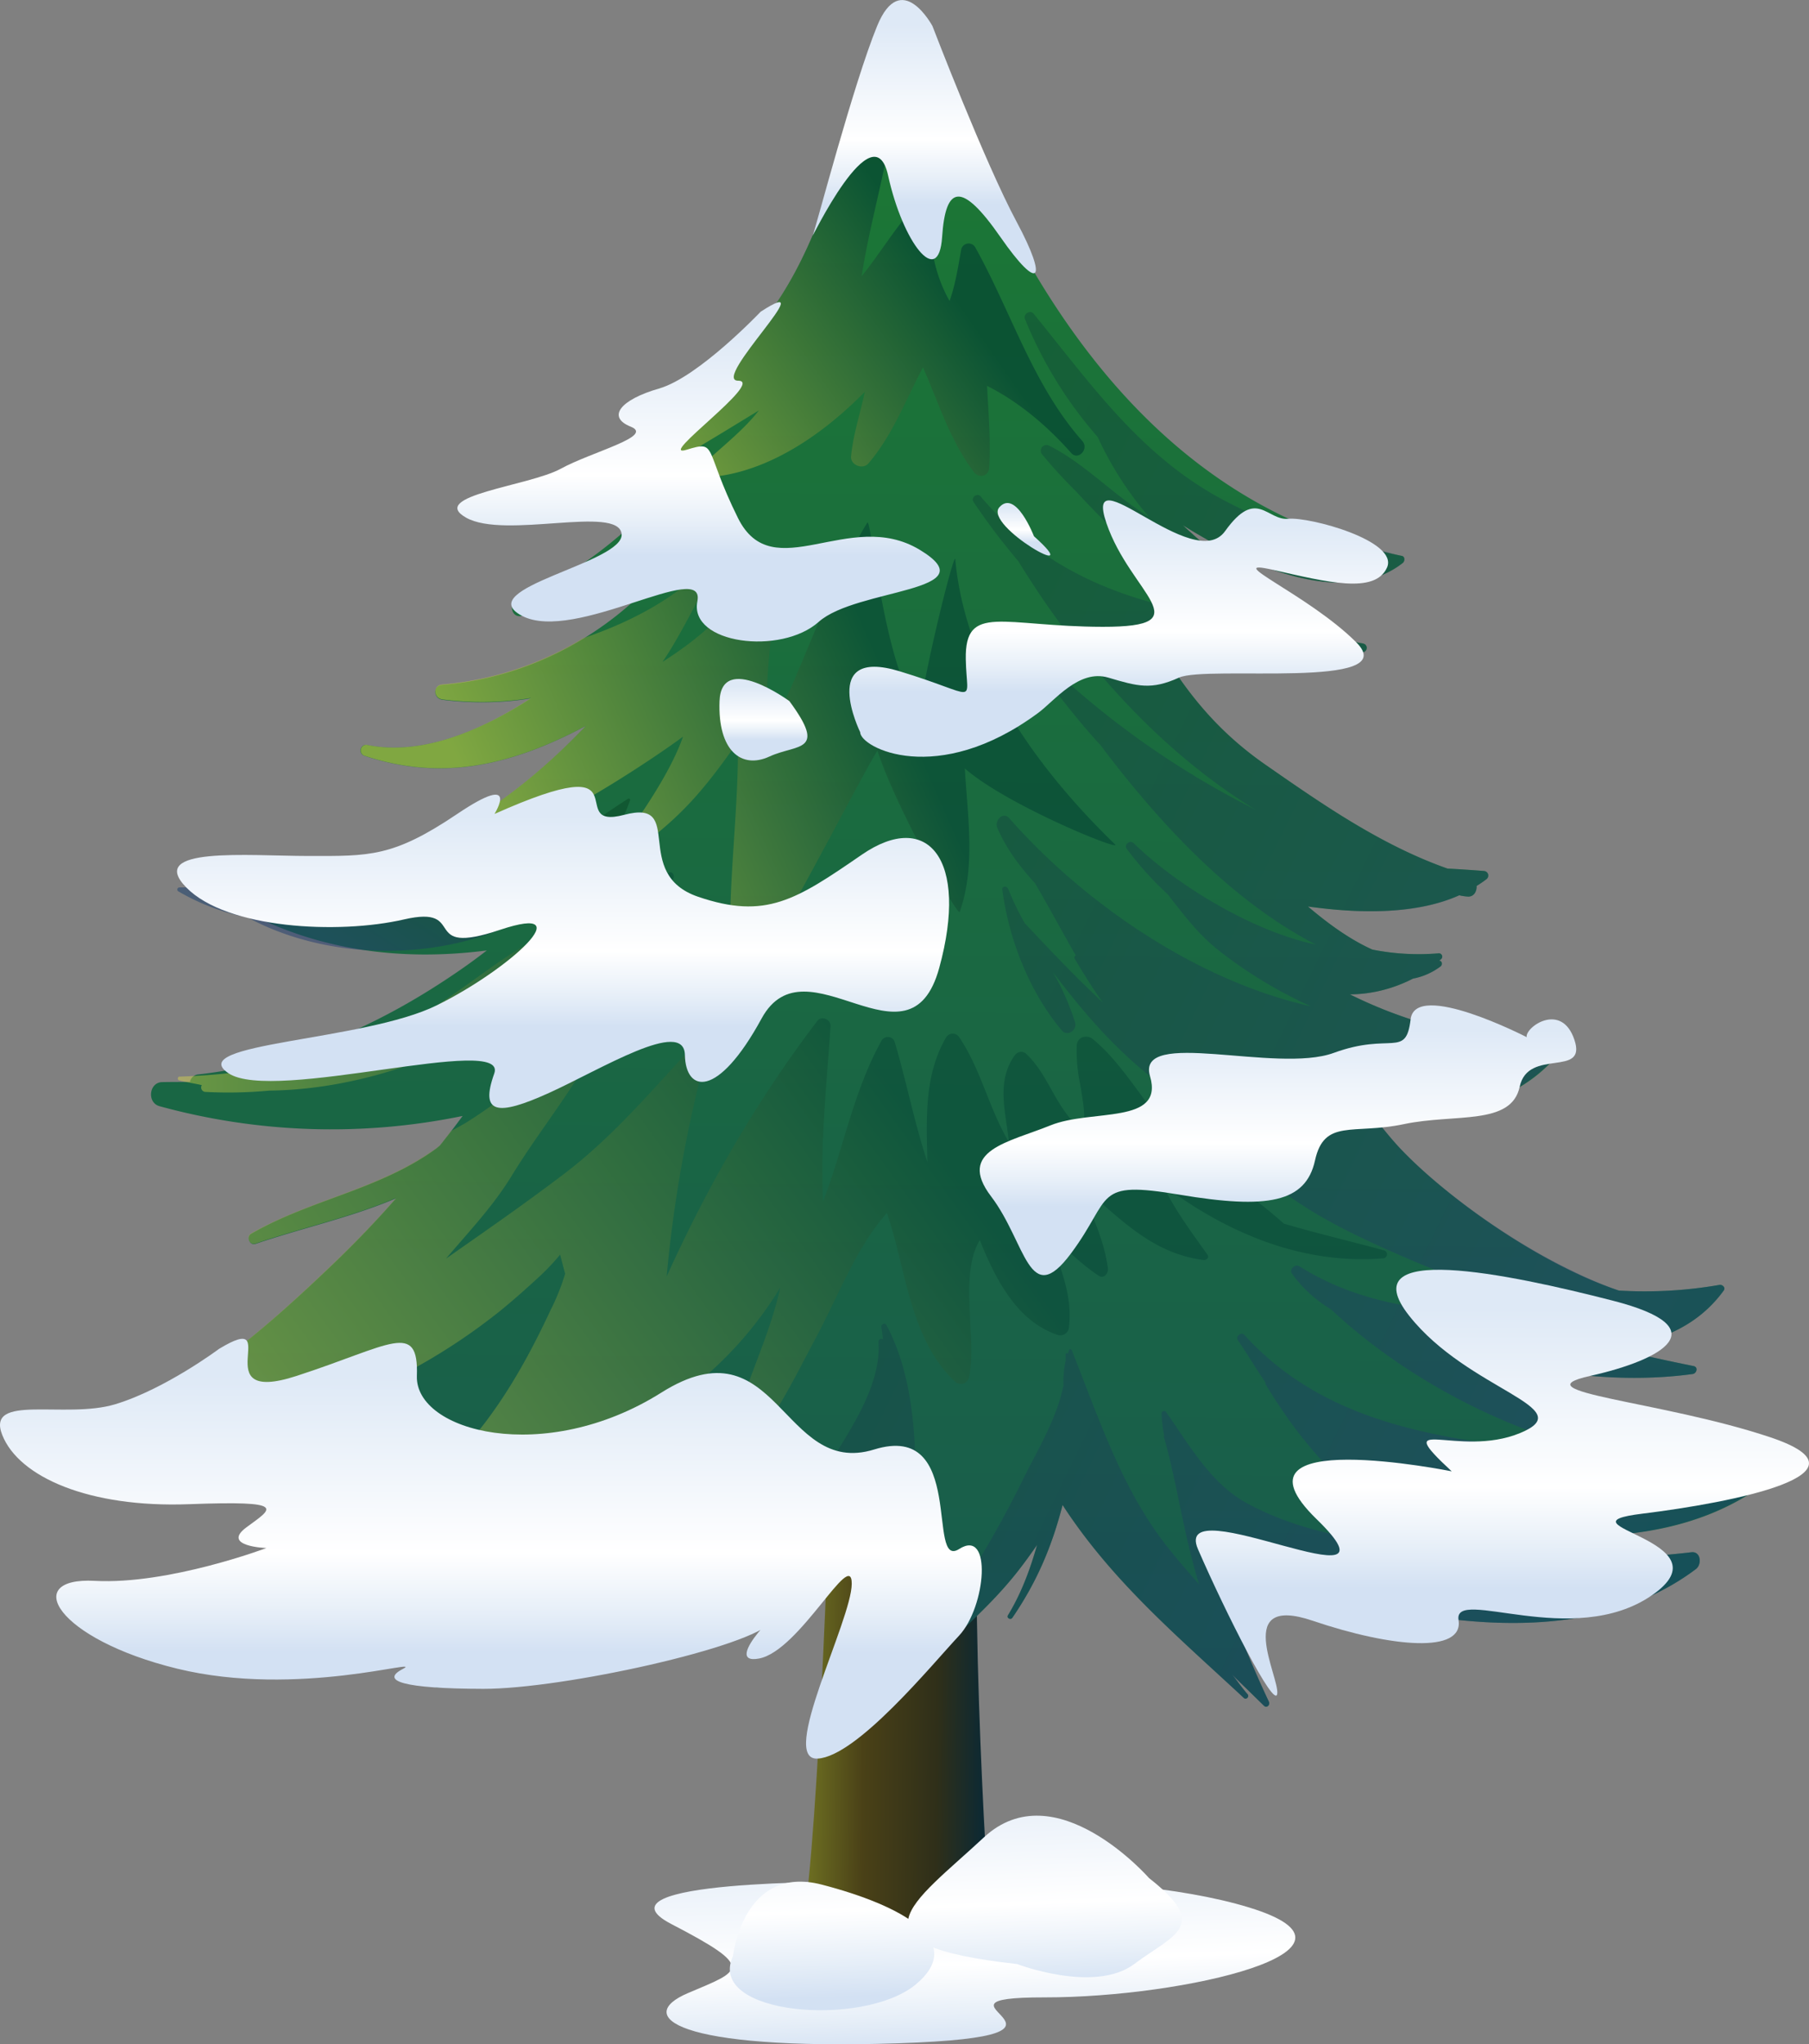 <svg xmlns="http://www.w3.org/2000/svg" xmlns:xlink="http://www.w3.org/1999/xlink" viewBox="0 0 636.55 719.11"><rect x="0" y="0" width="636.55" height="719.11" fill="#808080" stroke="none"/><defs><style>.cls-1{isolation:isolate;}.cls-2{mix-blend-mode:multiply;fill:url(#linear-gradient);}.cls-3{fill:url(#linear-gradient-2);}.cls-4{fill:url(#linear-gradient-3);}.cls-10,.cls-5{opacity:0.5;}.cls-5,.cls-6,.cls-7,.cls-8{mix-blend-mode:screen;}.cls-5{fill:url(#linear-gradient-4);}.cls-6{opacity:0.6;fill:url(#linear-gradient-5);}.cls-7,.cls-8,.cls-9{opacity:0.4;}.cls-7{fill:url(#linear-gradient-6);}.cls-8{fill:url(#linear-gradient-7);}.cls-9{fill:url(#linear-gradient-8);}.cls-10{fill:url(#linear-gradient-9);}.cls-11{fill:url(#linear-gradient-10);}.cls-12{fill:url(#linear-gradient-11);}.cls-13{fill:url(#linear-gradient-12);}.cls-14{fill:url(#linear-gradient-13);}.cls-15{fill:url(#linear-gradient-14);}.cls-16{fill:url(#linear-gradient-15);}.cls-17{fill:url(#linear-gradient-16);}.cls-18{fill:url(#linear-gradient-17);}.cls-19{fill:url(#linear-gradient-18);}.cls-20{fill:url(#linear-gradient-19);}.cls-21{fill:url(#linear-gradient-20);}</style><linearGradient id="linear-gradient" x1="341.58" y1="636" x2="344.97" y2="720.17" gradientTransform="translate(0.69 0.55) rotate(0.07)" gradientUnits="userSpaceOnUse"><stop offset="0" stop-color="#dee9f6"/><stop offset="0.64" stop-color="#fff"/><stop offset="0.85" stop-color="#e7eff8"/><stop offset="1" stop-color="#d3e1f3"/></linearGradient><linearGradient id="linear-gradient-2" x1="-2004.87" y1="3976.12" x2="-1939.87" y2="3976.12" gradientTransform="translate(2318.38 -3374.22) rotate(0.42)" gradientUnits="userSpaceOnUse"><stop offset="0" stop-color="#6d6f22"/><stop offset="0.3" stop-color="#4a4117"/><stop offset="0.7" stop-color="#2f2f19"/><stop offset="1" stop-color="#062838"/></linearGradient><linearGradient id="linear-gradient-3" x1="-1969.9" y1="4004.2" x2="-1969.9" y2="3390.4" gradientTransform="translate(2318.38 -3374.22) rotate(0.42)" gradientUnits="userSpaceOnUse"><stop offset="0.01" stop-color="#185b4e"/><stop offset="1" stop-color="#1c7933"/></linearGradient><linearGradient id="linear-gradient-4" x1="-2111.58" y1="3698.34" x2="-1973.77" y2="3636.19" gradientTransform="translate(2318.38 -3374.22) rotate(0.42)" gradientUnits="userSpaceOnUse"><stop offset="0" stop-color="#e5e244"/><stop offset="0.99" stop-color="#003e31"/></linearGradient><linearGradient id="linear-gradient-5" x1="-2088.9" y1="3571.51" x2="-1962.31" y2="3482.53" xlink:href="#linear-gradient-4"/><linearGradient id="linear-gradient-6" x1="-2170.91" y1="3950.25" x2="-1956.37" y2="3793.64" xlink:href="#linear-gradient-4"/><linearGradient id="linear-gradient-7" x1="-2227.9" y1="3735.57" x2="-2053.89" y2="3735.57" xlink:href="#linear-gradient-4"/><linearGradient id="linear-gradient-8" x1="-2127.81" y1="3712.61" x2="-1606.27" y2="3962.57" gradientTransform="translate(2318.38 -3374.22) rotate(0.42)" gradientUnits="userSpaceOnUse"><stop offset="0" stop-color="#074623"/><stop offset="0.71" stop-color="#233972"/><stop offset="1" stop-color="#024063"/></linearGradient><linearGradient id="linear-gradient-9" x1="-2132.88" y1="3663.35" x2="-2186.29" y2="3748.31" xlink:href="#linear-gradient-8"/><linearGradient id="linear-gradient-10" x1="245.35" y1="116.15" x2="245.35" y2="194.54" xlink:href="#linear-gradient"/><linearGradient id="linear-gradient-11" x1="197.81" y1="286.18" x2="197.81" y2="360.38" xlink:href="#linear-gradient"/><linearGradient id="linear-gradient-12" x1="449.46" y1="361.07" x2="449.46" y2="423.45" xlink:href="#linear-gradient"/><linearGradient id="linear-gradient-13" x1="393.24" y1="183.08" x2="393.24" y2="242.35" xlink:href="#linear-gradient"/><linearGradient id="linear-gradient-14" x1="268.24" y1="240.55" x2="268.24" y2="259.38" xlink:href="#linear-gradient"/><linearGradient id="linear-gradient-15" x1="359.84" y1="177.64" x2="359.84" y2="189.76" xlink:href="#linear-gradient"/><linearGradient id="linear-gradient-16" x1="324.6" y1="7.71" x2="324.6" y2="70.85" xlink:href="#linear-gradient"/><linearGradient id="linear-gradient-17" x1="172.68" y1="483.57" x2="172.68" y2="580.39" xlink:href="#linear-gradient"/><linearGradient id="linear-gradient-18" x1="528.6" y1="458.99" x2="528.6" y2="557.43" xlink:href="#linear-gradient"/><linearGradient id="linear-gradient-19" x1="365.36" y1="615" x2="368.73" y2="698.62" xlink:href="#linear-gradient"/><linearGradient id="linear-gradient-20" x1="290.05" y1="618.02" x2="293.42" y2="701.67" xlink:href="#linear-gradient"/></defs><title>tree</title><g class="cls-1"><g id="Calque_2" data-name="Calque 2"><g id="Calque_1-2" data-name="Calque 1"><path class="cls-2" d="M299.41,662s-93.12-.71-63.17,14.85,24.74,16.25,5.81,24.3-4.74,20.22,73.89,17.65,2.68-16.2,51.69-16.15S488.3,685.92,439.47,671,299.41,662,299.41,662Z"/><path class="cls-3" d="M292.83,497.94s-3.61,128.1-9.36,172.94c0,0,18.75,25.39,65,7,0,0-8.19-116-3.28-173C345.15,504.92,327.31,476.72,292.83,497.94Z"/><path class="cls-4" d="M632.37,511.71c.71-.71.27-2.32-.9-2.14-4.81.67-9.71,1.49-14.48,2.3-22.8-1.25-45.1-7.17-64.4-20.2-5-3.35-10.52-7.14-16.23-11.32,20.69,4.76,42.22,5.39,59.29,3,1.39-.22,2-2.42.31-2.79-9.94-2-19.82-4.18-29.61-6.56,16-1.24,30.61-6.82,40.18-20,.79-1.07-.48-2.17-1.46-2A153.3,153.3,0,0,1,569.64,454c-27.93-9.34-59.79-32.25-76-49-2.81-2.88-5.34-5.94-7.86-9.07,23.05-2,50-8.31,63.13-26,2.37-3.23.27-9-4.21-7.39-2.52.85-5,1.55-7.55,2.28-2.29.26-4.56.39-6.8.47-18.29-1.08-38-6.85-55.35-15.49a48.85,48.85,0,0,0,22.18-5.54,23.44,23.44,0,0,0,9.71-4.29c.75-.53.59-2.06-.48-2,.21-.23.53-.39.73-.62a1.17,1.17,0,0,0-.79-2,83.15,83.15,0,0,1-23.46-1.31c-8.12-3.66-15.67-9.23-22.66-15.15,19.11,2.7,38.62,2.59,53.25-3.95a16.64,16.64,0,0,0,2.74.43c2.32.33,3.47-1.72,3.36-3.72a36.73,36.73,0,0,0,3.42-2.34,1.6,1.6,0,0,0-.81-2.91c-3.92-.31-8.25-.61-12.84-.85-23.36-8.23-44.2-22.69-64.58-36.9-15.43-10.84-25.63-23.16-34.28-36.9,25,4.94,52,3.25,69.35-2.38a1.54,1.54,0,0,0,.83-2.32c-.1,0-.1-.1-.12-.17-.16-.24-.41-.29-.65-.43l-.07,0h0c-.17-.05-.2-.15-.33-.11l-.66-.11c-18.43-3.2-36-19.76-50.48-31-4.25-3.33-8.29-6.88-12.11-10.45,26.38,16.48,58.15,28.35,77.38,13.23.74-.64.82-2.22-.38-2.47C399.63,176.88,352.51,91.32,324,4.74c-1.31-3.9-7.5-4.58-8.4.06-.33,2-.56,4-.82,5.9a6,6,0,0,0-7.6,3.76C295.33,56,282.5,125.74,232,136.64c-1.1.25-.62,1.82.48,1.7,8.19-1.24,16.55-4.72,24.64-9.81-21,22.18-50.82,48.44-81.18,49.47-2.54.13-2.49,4.07,0,4.12,21.84.58,41.59-3.31,60-11.58-15,17.22-33.19,31.68-53.81,40.38-3.39,1.44-2.11,6.67,1.56,5.74,22-5.56,43.13-15.59,60.66-30.53h0c-1.76,2.73-3.56,5.54-5.53,8.12-1.86,2.21-3.74,4.4-5.51,6.67-19.95,23-47.62,37.54-77.71,40-3.34.27-3.15,4.8.06,5.25a109.05,109.05,0,0,0,31.13-.48C168.93,257.33,147.78,266,128.92,262a2,2,0,0,0-.94,3.8c28.25,9.46,52.83,3,78.21-10.46-31.07,32.56-69.09,55.57-117.85,53.52-2.12-.12-3.25,2-3.14,3.79-3.34-.38-5.32,4.45-2.13,6.24,27.58,15.56,58,19.37,88.23,15.46-3,2.32-6,4.54-9,6.61-28,19.46-58.81,33.18-92.46,37a3.25,3.25,0,0,0-3,2.65c-3.26,0-6.44,0-9.64.06-4.77-.05-5.6,7.21-1.08,8.47a228.7,228.7,0,0,0,106.66,3.44c-2.58,3.53-5.27,7-8,10.43-.55.48-1.12.93-1.74,1.38-19.78,14.2-43.87,17.62-64.68,29.64-1.82,1.1-.49,4.2,1.51,3.57,16.53-5.64,33.49-9.25,49.53-16.07-7,8-14.43,15.71-22.31,23.26C93.8,467,59.31,498.51,27.34,502a4.25,4.25,0,0,0-3.83,3.88,65.42,65.42,0,0,1-12.78-6c-2.32-1.42-5.18,1.56-3.72,3.88,15.4,24,59.05,22.68,83.52,21.22a201,201,0,0,0,45.06-8.22c-11.88,8.73-26.07,14.6-39.16,20.34-2.4,1-1.48,5,1.13,4.14,5.37-1.82,10.82-3.63,16.19-5.45-23,15.41-50,24.32-77.13,27.25a5.59,5.59,0,0,0-1.06.32c-2.27-.64-4.59-1.14-6.84-1.94-2.41-.8-3.55,2.74-1.58,4.07,52.64,35.37,127.35,25.91,181.53-9.88-7.44,7.92-15.48,15.1-25.88,18.22a2.23,2.23,0,0,0-1.35,3c-9.3,2.64-18.72,5.33-28.13,8.74-4,1.42-3.53,8.55,1.12,8,34.22-4,69.37-6.5,100.34-23.15A181.41,181.41,0,0,0,288.4,547a245.5,245.5,0,0,1-22.59,30.4.79.79,0,0,0,1.16,1.07c16.25-16.62,34.9-34.27,45.67-55.77-.56,6.42-1.1,12.85-2,19.12-2.33,17.31-2.66,37.78-9.33,54.76a155.12,155.12,0,0,1-10.55,17c-.54.61-.1,1.93.85,1.57,10.93-4.23,17.31-10.64,25-19.7,12.9-15.05,28.79-26.57,41.14-42.2,2.38-3,4.79-6.32,7.17-9.76-2.5,8.91-5.74,17.39-10.21,24.68-.67,1,.92,1.89,1.56.88,8.71-12.73,13.91-25.2,17.63-39.61,17.47,26.84,40.25,46,63.77,67.87.86.8,2.07-.43,1.3-1.35-1.9-2.19-3.51-4.54-5.32-6.78q5.47,5.4,11.11,10.88c.94,1,2.31-.3,1.72-1.46a393.39,393.39,0,0,1-19.94-51.43C480,567.38,551,586.28,596.73,552c2.21-1.64,1.79-6.37-1.6-5.94-4.71.56-9.59,1-14.67,1.37a114.15,114.15,0,0,1-38.12-7.59c30.53,2.33,60.5-2.19,82.92-21.35a63.45,63.45,0,0,0,6.82-4.06,1.2,1.2,0,0,0-.23-2.13A5.16,5.16,0,0,0,632.37,511.71Z"/><path class="cls-5" d="M128,265.77c28.25,9.46,52.83,3,78.21-10.46-12,12.51-25,23.67-39.26,32.5A151.74,151.74,0,0,1,145,299.06c4.29-.56,8.46-1.23,12.4-1.86a168.2,168.2,0,0,0,36.84-9.91c11.61-4.77,35.87-20.55,46.1-28.15-7.36,21.12-32.32,50.07-30,48.64,26.57-16.53,35.24-27,49.33-46.87.25,28.34-4.65,56.69-2,85,.27,2.81-1.88,8.76.22,6.8,9-8.61,45.57-80.61,50.86-88.65,6.67,20.52,28.34,58.5,28.95,56.74,5.64-16,2.79-33.63,1.79-50.49,14.79,13,55.84,29.58,52.82,26.69-26.94-26.12-52.6-61-56.16-100.22-.29-3.17-10,35.45-12.74,54.41-13.06-19.14-16.75-69.9-18.28-67.26-14.21,23.41-22,50-34.5,74.31-3.6-19.19,5.84-64.69,3.54-62.78-7.74,6.45-14.14,14.07-21,21.39-5.94,6.35-12.89,11.39-20.05,16,8.61-12.45,22.57-42.22,21.35-40.65-11.45,15.46-29.9,25.8-49.44,32.36a113.4,113.4,0,0,1-13.8,7.15,111.94,111.94,0,0,1-35.61,9.08c-3.34.27-3.15,4.8.06,5.25a109.05,109.05,0,0,0,31.13-.48C168.93,257.33,147.78,266,128.92,262A2,2,0,0,0,128,265.77Z"/><path class="cls-6" d="M176,182.12c.71,0,1.34-.06,2-.06,1-.34,2.06-.53,3-.89a3.46,3.46,0,0,0,1.6.23c30.39-2.61,58.2-21.13,84.43-37-4.92,6.31-11.61,11.67-17.18,16.74-2.25,2.07-.47,6.85,2.68,6.4,19.27-2.55,37.59-15.23,51.78-29.71-1.58,7.54-4.06,14.81-4.84,22.64-.31,3.19,4.19,4.86,6.13,2.53,8.55-10,13.07-22.26,19.17-33.76,5.63,12.66,9.42,25.56,17.88,36.78,1.71,2.34,5.23,1.68,5.44-1.54.57-9.66-.29-19.16-.77-28.74,11.23,5.65,21.26,14.16,29.61,23.61,2.44,2.8,6.37-1.38,3.94-4.19-17.44-19.64-25-45.4-37.69-68.13a2.67,2.67,0,0,0-4.93.68c-1.14,6.16-2,12.29-4.12,18.15-5.48-9.65-6.94-19.67-7.08-31.32a2.94,2.94,0,0,0-5-2.11C315,80.06,309.72,89.14,303.2,97.15c2.85-18.7,8.53-36.72,11-55.5a341.34,341.34,0,0,0,2.86-39.33,3.82,3.82,0,0,0-1.47,2.48c-.33,2-.56,4-.82,5.9a5.3,5.3,0,0,0-3.72.11,5.58,5.58,0,0,0-3.88,3.65C295.33,56,282.5,125.74,232,136.64c-1.1.25-.62,1.82.48,1.7,8.19-1.24,16.55-4.72,24.64-9.81-11.31,11.92-25.22,25.11-40.4,34.85-12.81,8.21-26.52,14.07-40.38,14.59a.86.86,0,0,1-.4,0,1.94,1.94,0,0,0-1.43.77C173.62,179.94,174.08,182.1,176,182.12Z"/><path class="cls-7" d="M486.74,439.79c-12.16-3.32-23.8-6-35-9.35-11.45-10.34-24.57-18.26-36-28.57-12-10.78-19.05-26.31-31.18-36.31-2.16-1.8-5.73-.75-5.68,2.52A56.87,56.87,0,0,0,380,381c1,6,4.77,24.41-5.5,9.75-4.71-6.68-7.35-14.28-13.32-19.93-1.37-1.36-3.21-.89-4.24.61-6.47,9.28-3,19.85-1.91,30.37-7-11.68-9.75-25.36-17.44-36.83a2.72,2.72,0,0,0-4.69,0c-7.73,13.26-6.94,28.74-6.56,43.87-4.58-13.79-7.28-28-11.47-42.13a2.54,2.54,0,0,0-4.71-.55c-9.83,17.65-13.33,37.78-20.54,56.51-1.05-20.56,1.28-41,2.62-61.69.19-2.27-3.12-3.77-4.57-1.92-21.21,27.8-38.63,58-53.09,90a464.69,464.69,0,0,1,14.17-78.89c.75-2.63-2.63-4.65-4.46-2.66-14.9,16-28.61,32.43-46,45.59-13.52,10.28-27.45,19.93-41.35,29.67,8-9.47,16.45-18.25,23.12-29.15,10.62-17.41,24.51-33.6,32.94-52.19.74-1.52-.89-3.92-2.58-2.56C194.94,371,180.62,384.58,163.89,395c-1.72,1-3.54,2-5.28,2.93-1.29,1.7-2.55,3.37-3.88,5-.55.48-1.12.93-1.74,1.38-.77.57-1.69,1-2.52,1.61-19.32,12.79-42.24,16.57-62.16,28-1.82,1.1-.49,4.2,1.51,3.57,16.53-5.64,33.49-9.25,49.53-16.07-7,8-14.43,15.71-22.31,23.26C97.76,463.15,70.73,488,43.85,498a70.18,70.18,0,0,1-16.51,4,6.62,6.62,0,0,0-.91.25c35.07,10.17,77-.34,108.19-15.22a211.34,211.34,0,0,0,40.88-25.48c4.79-3.85,9.33-7.91,13.85-12.06a80.13,80.13,0,0,0,7.74-8.12l1.77,6.73a78.66,78.66,0,0,1-5.09,12.7c-6.5,13.94-13.77,27.36-23,39.54-10.85,14.34-24.73,25.8-36.05,39.7a2.73,2.73,0,0,0,3.82,3.89c24.15-20.6,55.66-28.07,83.28-42a131.91,131.91,0,0,0,52.74-49c-4.13,18.95-13.93,36.46-17.76,55.59-.6,2.85,2.82,5.26,5,3,11-12.34,17.93-27.13,25.71-41.69,7.41-13.87,14-31.33,24.58-43.13,6.86,20.12,8,44.16,23.89,59.28a3,3,0,0,0,5-1.43c2.9-13.15-3.65-36.06,3.78-48.27,5.64,13.91,13.13,28.62,27.56,33.38a3.11,3.11,0,0,0,3.75-2.24c1.72-12.68-4-23.28-7.39-34.84,5.45,6,11.07,11.6,17.9,16.19,1.86,1.23,3.55-.86,3.25-2.68-.93-6.91-3.15-12.86-5.77-19.23-5.13-12.63-3-9.31,5.21-2.15,10.55,9.27,20.26,16.71,34.2,18.54,1,.14,2.18-.85,1.41-1.86-5.75-8.09-11.51-15.78-15.77-24.63,22.54,17,49.07,28.14,77.36,25.92A1.44,1.44,0,0,0,486.74,439.79Z"/><path class="cls-8" d="M235.15,307.1c-2.68,2-5.35,4-7.93,6a244,244,0,0,1-21.79,12.45c8.66-5.09,17.19-10.31,25.18-17,.26-.21,0-.68-.41-.51-11.92,8.62-25.13,14.24-38.26,20.63-13.88,6.64-25.24,16.75-38.28,25-13.95,8.84-29.19,14.53-45,18.84-7.25,2-15.13,2.84-22.75,4.36-7.48,1-15,1.61-22.7,1.87-.73-.05-.89,1.09-.19,1.32,2.63.67,5.36,1.08,8,1.67a1.56,1.56,0,0,0,1.16,2.38,153.46,153.46,0,0,0,22.55-.45c53.45-.62,109.24-33.52,142-74.31C237.77,308.18,236.47,306.07,235.15,307.1Z"/><path class="cls-9" d="M632.37,511.71c.71-.71.27-2.32-.9-2.14-4.81.67-9.71,1.49-14.48,2.3-16.34-.91-32.39-4.25-47.27-10.82a106.38,106.38,0,0,1-17.13-9.38c-5-3.35-10.52-7.14-16.23-11.32,20.69,4.76,42.22,5.39,59.29,3,1.39-.22,2-2.42.31-2.79-9.94-2-19.82-4.18-29.61-6.56,12.09-.92,23.44-4.42,32.47-11.78a44.45,44.45,0,0,0,7.71-8.21c.79-1.07-.48-2.17-1.46-2A153.3,153.3,0,0,1,569.64,454a143.4,143.4,0,0,1-16.57-7c-23.13-11.1-46.35-28.51-59.39-42-2.81-2.88-5.34-5.94-7.86-9.07,21.95-1.92,47.25-7.82,61-23.71.69-.76,1.5-1.48,2.11-2.27,2.37-3.23.27-9-4.21-7.39-2.52.85-5,1.55-7.55,2.28-2.29.26-4.56.39-6.8.47-18.29-1.08-38-6.85-55.35-15.49,1.74,0,3.47-.14,5.16-.3a50.89,50.89,0,0,0,13.61-3.69,32.69,32.69,0,0,0,3.41-1.55,23.44,23.44,0,0,0,9.71-4.29c.75-.53.59-2.06-.48-2,.21-.23.53-.39.73-.62a1.17,1.17,0,0,0-.79-2,83.15,83.15,0,0,1-23.46-1.31c-8.12-3.66-15.67-9.23-22.66-15.15q1.32.18,2.67.3c18.27,2.36,36.62,2.08,50.58-4.25a16.64,16.64,0,0,0,2.74.43,2.75,2.75,0,0,0,2.75-1.24,4.12,4.12,0,0,0,.61-2.48,36.73,36.73,0,0,0,3.42-2.34,1.6,1.6,0,0,0-.81-2.91c-3.92-.31-8.25-.61-12.84-.85-12.9-4.55-25.06-11-36.81-18.27-9.46-5.92-18.64-12.28-27.77-18.63-15.43-10.84-25.63-23.16-34.28-36.9,21.58,4.29,44.72,3.6,61.81-.32,2.68-.63,5.24-1.29,7.54-2.06a1.54,1.54,0,0,0,.83-2.32c-.1,0-.1-.1-.12-.17-.16-.24-.41-.29-.65-.43l-.07,0h0c-.17-.05-.2-.15-.33-.11l-.66-.11c-18.43-3.2-36-19.76-50.48-31-4.25-3.33-8.29-6.88-12.11-10.45,26.38,16.48,58.15,28.35,77.38,13.23.74-.64.82-2.22-.38-2.47-2.27-.45-4.34-1.15-6.6-1.65a6.38,6.38,0,0,0-.67.41,59.93,59.93,0,0,1-7.54-.82c-15.74-2.76-31.95-9.39-46.16-16.67-30.13-15.34-47.65-40.76-68.63-66.51-1.11-1.39-3.74.16-3,1.92a146.45,146.45,0,0,0,25.58,41.49,120.59,120.59,0,0,0,18,28.06c-1.75-1.08-3.5-2.21-5.19-3.43-9.85-7-19.21-16.28-30-21.63a2,2,0,0,0-2.27,3.21c3.81,4.64,7.79,8.91,12,13.09,16.39,17.78,33.63,33.09,53.88,44a126.72,126.72,0,0,1-15.32-2.2C388.6,209,364.43,197.52,345,174.57c-1.17-1.33-3.49.51-2.44,2a228.6,228.6,0,0,0,15.75,20.82c21.88,35.62,50.08,66.94,83.34,87.37a304,304,0,0,1-72.13-50.41c-1.91-1.78-4.35.84-2.74,2.83,7,9,13.33,17.3,20.43,24.9,20.62,27.4,46,54.78,75.74,70.17l-.08,0c-21.4-4.41-48.33-20.37-64-35.66-1.21-1.18-3.47.47-2.4,2a116.76,116.76,0,0,0,14.42,16c5.5,7,10.39,13.75,18,19.79A157.1,157.1,0,0,0,461.27,354c-39.24-8.71-79.15-35.53-106.09-66.12-2.21-2.55-5.4.77-4.22,3.4,3,7,7.74,13.45,13.26,19.45,4.94,8.43,9.49,17,14.34,25.39a.79.79,0,0,0-.4,1.14c3.13,5.25,6.3,10.34,9.78,15.3-9.53-8.91-18.53-18.36-27.41-27.88a105.53,105.53,0,0,1-5.79-12c-.43-1.08-2.21-1.05-2.05.21,2.26,17.59,9.68,36.33,21,49.65,1.85,2.23,5.39-.13,4.62-2.86a88.78,88.78,0,0,0-7.8-17.66c8.91,11.71,18,22.64,29.66,32.84a133,133,0,0,0,17.11,12.46c8.15,8.39,16.53,16.52,25.27,24.55C458,426.15,477.32,435,496.26,443.15c18.24,7.83,38,14.16,58.21,17.42-33,2.56-69.16,2.72-97.26-15.13-1.52-.92-3.73,1.14-2.54,2.68a46.1,46.1,0,0,0,13.67,12.48c21.25,19.88,48.37,35.48,75.17,44.66,7.83,2.72,16,5.36,24.36,7.81-46.31-5.93-96.36-6.5-130-43.45-1.1-1.22-3.21.44-2.27,1.88,3,4.28,6.17,9.74,9.68,14.79a.92.92,0,0,0,.08.69c16.5,27.51,36.49,46,61.93,56.81-5.86-.19-11.67-.44-17.49-1-17.29-1.48-35-5.44-50.44-13.65-13-6.76-20.73-20.57-29-32.34a.88.88,0,0,0-1.63.5,45.38,45.38,0,0,0,.95,7.74.53.53,0,0,0-.11.54c4.37,14.92,6.91,34.29,12.39,51.79-3.23-3.71-6.5-7.4-9.63-11.27-17.21-20.82-25.28-46.32-35.16-71-.16-.43-.81-.7-1-.17s-.25.85-.4,1.32c-.29-.34-.86-.3-.78.2,0,.75,0,1.46,0,2.17a34.73,34.73,0,0,0-.77,8.72c-2.25,11.33-8.84,22.34-13.77,32.13a379.19,379.19,0,0,1-19.4,34.9A196.11,196.11,0,0,1,312.7,588.6a127.73,127.73,0,0,0,8-36.76c1.73-26.9,4.27-61.41-8.81-85.72-.53-1-1.92-.26-1.74.81.25,1.33.34,2.75.55,4.15-.82-.26-1.67.05-1.58,1.17,1.1,16.71-12.67,34.82-21,48.48-9.58,15.75-23.93,28.08-39.28,37.4-16.2,9.86-34.26,17-52.86,22,25.17-17.8,44.17-43.72,53.3-76.3a1.14,1.14,0,0,0-2.08-.92c-2.73,4.62-5.65,9.25-8.78,13.83a3.16,3.16,0,0,0-4.73-1.48c-34.8,21.58-68.75,40.27-108.57,50.1-21.89,5.41-44.55,4.13-66.48.12-4.48-.9-9.15-2.22-13.84-3.49-2.81.37-5.5.8-8.23,1a5.59,5.59,0,0,0-1.06.32c-2.27-.64-4.59-1.14-6.84-1.94-2.41-.8-3.55,2.74-1.58,4.07,2.37,1.64,4.9,3,7.35,4.46,50.47,29,118.06,20.33,169.27-11.37-.51.53-1,1-1.55,1.53A97.12,97.12,0,0,1,184.72,573c-.66.25-1.26.59-1.93.82-.44.08-.57.43-.77.68-3.47,1.85-7.07,3.66-10.71,5.22-6,1.78-12,3.65-18,5.83a4.06,4.06,0,0,0-2.15,1.87c-1.35,2.57-.25,6.56,3.27,6.14,29.07-3.41,58.79-5.8,86.11-16.68a125,125,0,0,0,14.23-6.47A181.41,181.41,0,0,0,288.4,547a245.5,245.5,0,0,1-22.59,30.4.79.79,0,0,0,1.16,1.07c15.56-15.95,33.27-32.77,44.15-53.13-.46,7.58-.87,15-1.14,22.36-.78,6.73-1.42,14-2.36,21.13-1.19,9.55-2.94,19.08-6.31,27.75a155.12,155.12,0,0,1-10.55,17c-.54.61-.1,1.93.85,1.57,10.93-4.23,17.31-10.64,25-19.7,9.38-11,20.32-20.06,30.35-30.2a150.62,150.62,0,0,0,10.79-12c2.38-3,4.79-6.32,7.17-9.76-2.5,8.91-5.74,17.39-10.21,24.68-.67,1,.92,1.89,1.56.88,8.71-12.73,13.91-25.2,17.63-39.61,17.47,26.84,40.25,46,63.77,67.87.86.8,2.07-.43,1.3-1.35-1.73-1.94-3.17-4-4.76-6.09,1.53,1.49,3.09,3,4.7,4.39,1.93,1.94,3.87,3.83,5.85,5.8a1,1,0,0,0,1.17.16,1.2,1.2,0,0,0,.55-1.62,396,396,0,0,1-18.38-46.76c-.57-1.55-1.11-3.07-1.56-4.67C480,567.38,551,586.28,596.73,552c2.21-1.64,1.79-6.37-1.6-5.94-4.42.53-9.09,1-13.86,1.35a3.78,3.78,0,0,0-2.4-1.29c-6.6-.73-13.19-1.11-19.86-1.35a130.55,130.55,0,0,1-16.67-4.93c28.57,2.17,56.48-1.8,78.36-17.94,1.54-1.14,3.1-2.12,4.56-3.41a63.45,63.45,0,0,0,6.82-4.06,1.2,1.2,0,0,0-.23-2.13A5.16,5.16,0,0,0,632.37,511.71Z"/><path class="cls-10" d="M221,281c-5.21,3.28-10,6.67-14.73,10.08-17.91,9-37.17,14-56.76,17.92-29,5.89-57.23,2.65-86.46,3.19a.74.74,0,0,0-.35,1.34,78.35,78.35,0,0,0,24.5,9.25c44.24,23.88,115.68,11.76,134.52-41.27C221.91,281.12,221.3,280.78,221,281Z"/><path class="cls-11" d="M267.67,109.65s-21.84,23-35.68,27-18.5,10.07-10.06,13.44-13.59,8.78-24.66,14.83S150.35,174.36,164,182.1s53.46-4.55,54.73,5.69-53.52,19.22-35,28.87,64.64-20.14,61.66-5.14,29.39,19.12,42.7,7.24,60.23-10.47,35.51-25.37-51.68,13.53-63.93-11.17-7-27.39-18.09-24,27.85-24.27,18.15-24.29S290.51,94.84,267.67,109.65Z"/><path class="cls-12" d="M174,286.34s9.53-15.26-13.12,0-30.83,14.8-52.31,14.78-57.27-3.43-43,11.1,53.47,16.56,76.55,11.23,4.81,13.36,33.83,3.65,3.49,13.85-22.22,26.54-89.11,13.22-73.37,23.89,98.67-14.16,93.56.11,1,15.11,19.25,6.84S240.74,358,241,371.12s11.39,15.78,27-12.84,51.94,20.66,62.49-17.76-4.12-55.76-27.24-39.85-33.78,22.92-57.59,14.8-4.07-34.64-26-28.83S228.3,262.11,174,286.34Z"/><path class="cls-13" d="M537.19,364.84s-39.16-20.16-40.82-6.27-6.86,4.41-27.05,11.82-69.71-9-64.65,8.2S384.1,390,369.6,395.9s-33.19,8.76-20.84,25,13.21,40,28.09,20.05,7.61-25.82,38.34-20.66,44.27,2.79,47.53-12.05,13.34-9,31.3-12.79,37.78.65,40.73-13.16,23.76-3,19.26-16.48S536.71,361.22,537.19,364.84Z"/><path class="cls-14" d="M339.84,231.88c-.35-19.84,13-11.43,48.21-11.38S397.82,209,389.32,184s30.68,18.33,41.76,2.85,14.74-3.61,22.23-4.35,39,7.77,34.74,17.19-21.16,5.06-40.09.78,12.42,8.68,29.27,25.48-52.59,8-62.37,12.43-14.46,3.08-24.87,0-18.92,8.22-24.77,12.48c-35.49,26.18-62.54,12.13-62.54,6.71,0,0-14.74-30.11,13.82-21.44S340.15,248.38,339.84,231.88Z"/><path class="cls-15" d="M277.78,246.65s-23.93-17.56-24.59,0,7.77,24,17.55,19.49S291.23,264.92,277.78,246.65Z"/><path class="cls-16" d="M363.83,188.65s-6.4-16.67-12.17-10.21S383.52,206.2,363.83,188.65Z"/><path class="cls-17" d="M328.11,9.16s-11.05-20.58-19.47,0S287.2,79.79,286,82.76s21.34-44.61,26.51-21,17.79,39.82,19,21.62,6.81-19.71,20.51,0,16.92,15.54,5.69-5.38S328.11,9.16,328.11,9.16Z"/><path class="cls-18" d="M77.05,474.53S58.13,488.68,40.52,494-5.08,490,.8,504.82s30.59,25.65,65.75,24.33,29.3,1.39,20.19,8.12,7,7.31,7,7.31-34.36,12.93-60.39,11.54-13.54,20.5,29,30.89,87.56-4.14,79.4.1.29,6.94,28.3,7,94.69-14.7,101.64-23.75-18.89,15.76-4.59,13.08,32.63-39.12,32.61-26.3-25.83,62.28-12,61.51,40.24-33.08,49.75-43.24,11.77-38,.06-30.5,2.64-45.06-29.93-35-33.82-45.86-74.9-20-86.65,13.72-86-5.88-9.11-10.8-42.33,0S100.79,460.13,77.05,474.53Z"/><path class="cls-19" d="M510.82,517.59S429,501.07,463.25,534.38,411.8,522.54,421.55,545s27.18,56.88,27.89,50.79-15.55-35.12,12.46-25.64,53.2,11.6,51.33-.26,40.26,10.52,68.1-8.73-35.43-24.74-3.46-28.67,83.42-14.06,45-26.9-89-15.86-63.32-21.57,45.1-16.93,8-26.46-92.49-21-71.67,5.33,60.75,32.26,39,41.24S488.46,496.83,510.82,517.59Z"/><path class="cls-20" d="M404.34,660.69s-33-37.72-58.16-14.3-49.5,37.75,11.71,44.53c0,0,27.28,10.44,41.22,0S426,677.68,404.34,660.69Z"/><path class="cls-21" d="M257.92,688.13s3.5-32.37,31.3-25.14,51.39,19.87,33,35.12S248.31,708.93,257.92,688.13Z"/></g></g></g></svg>